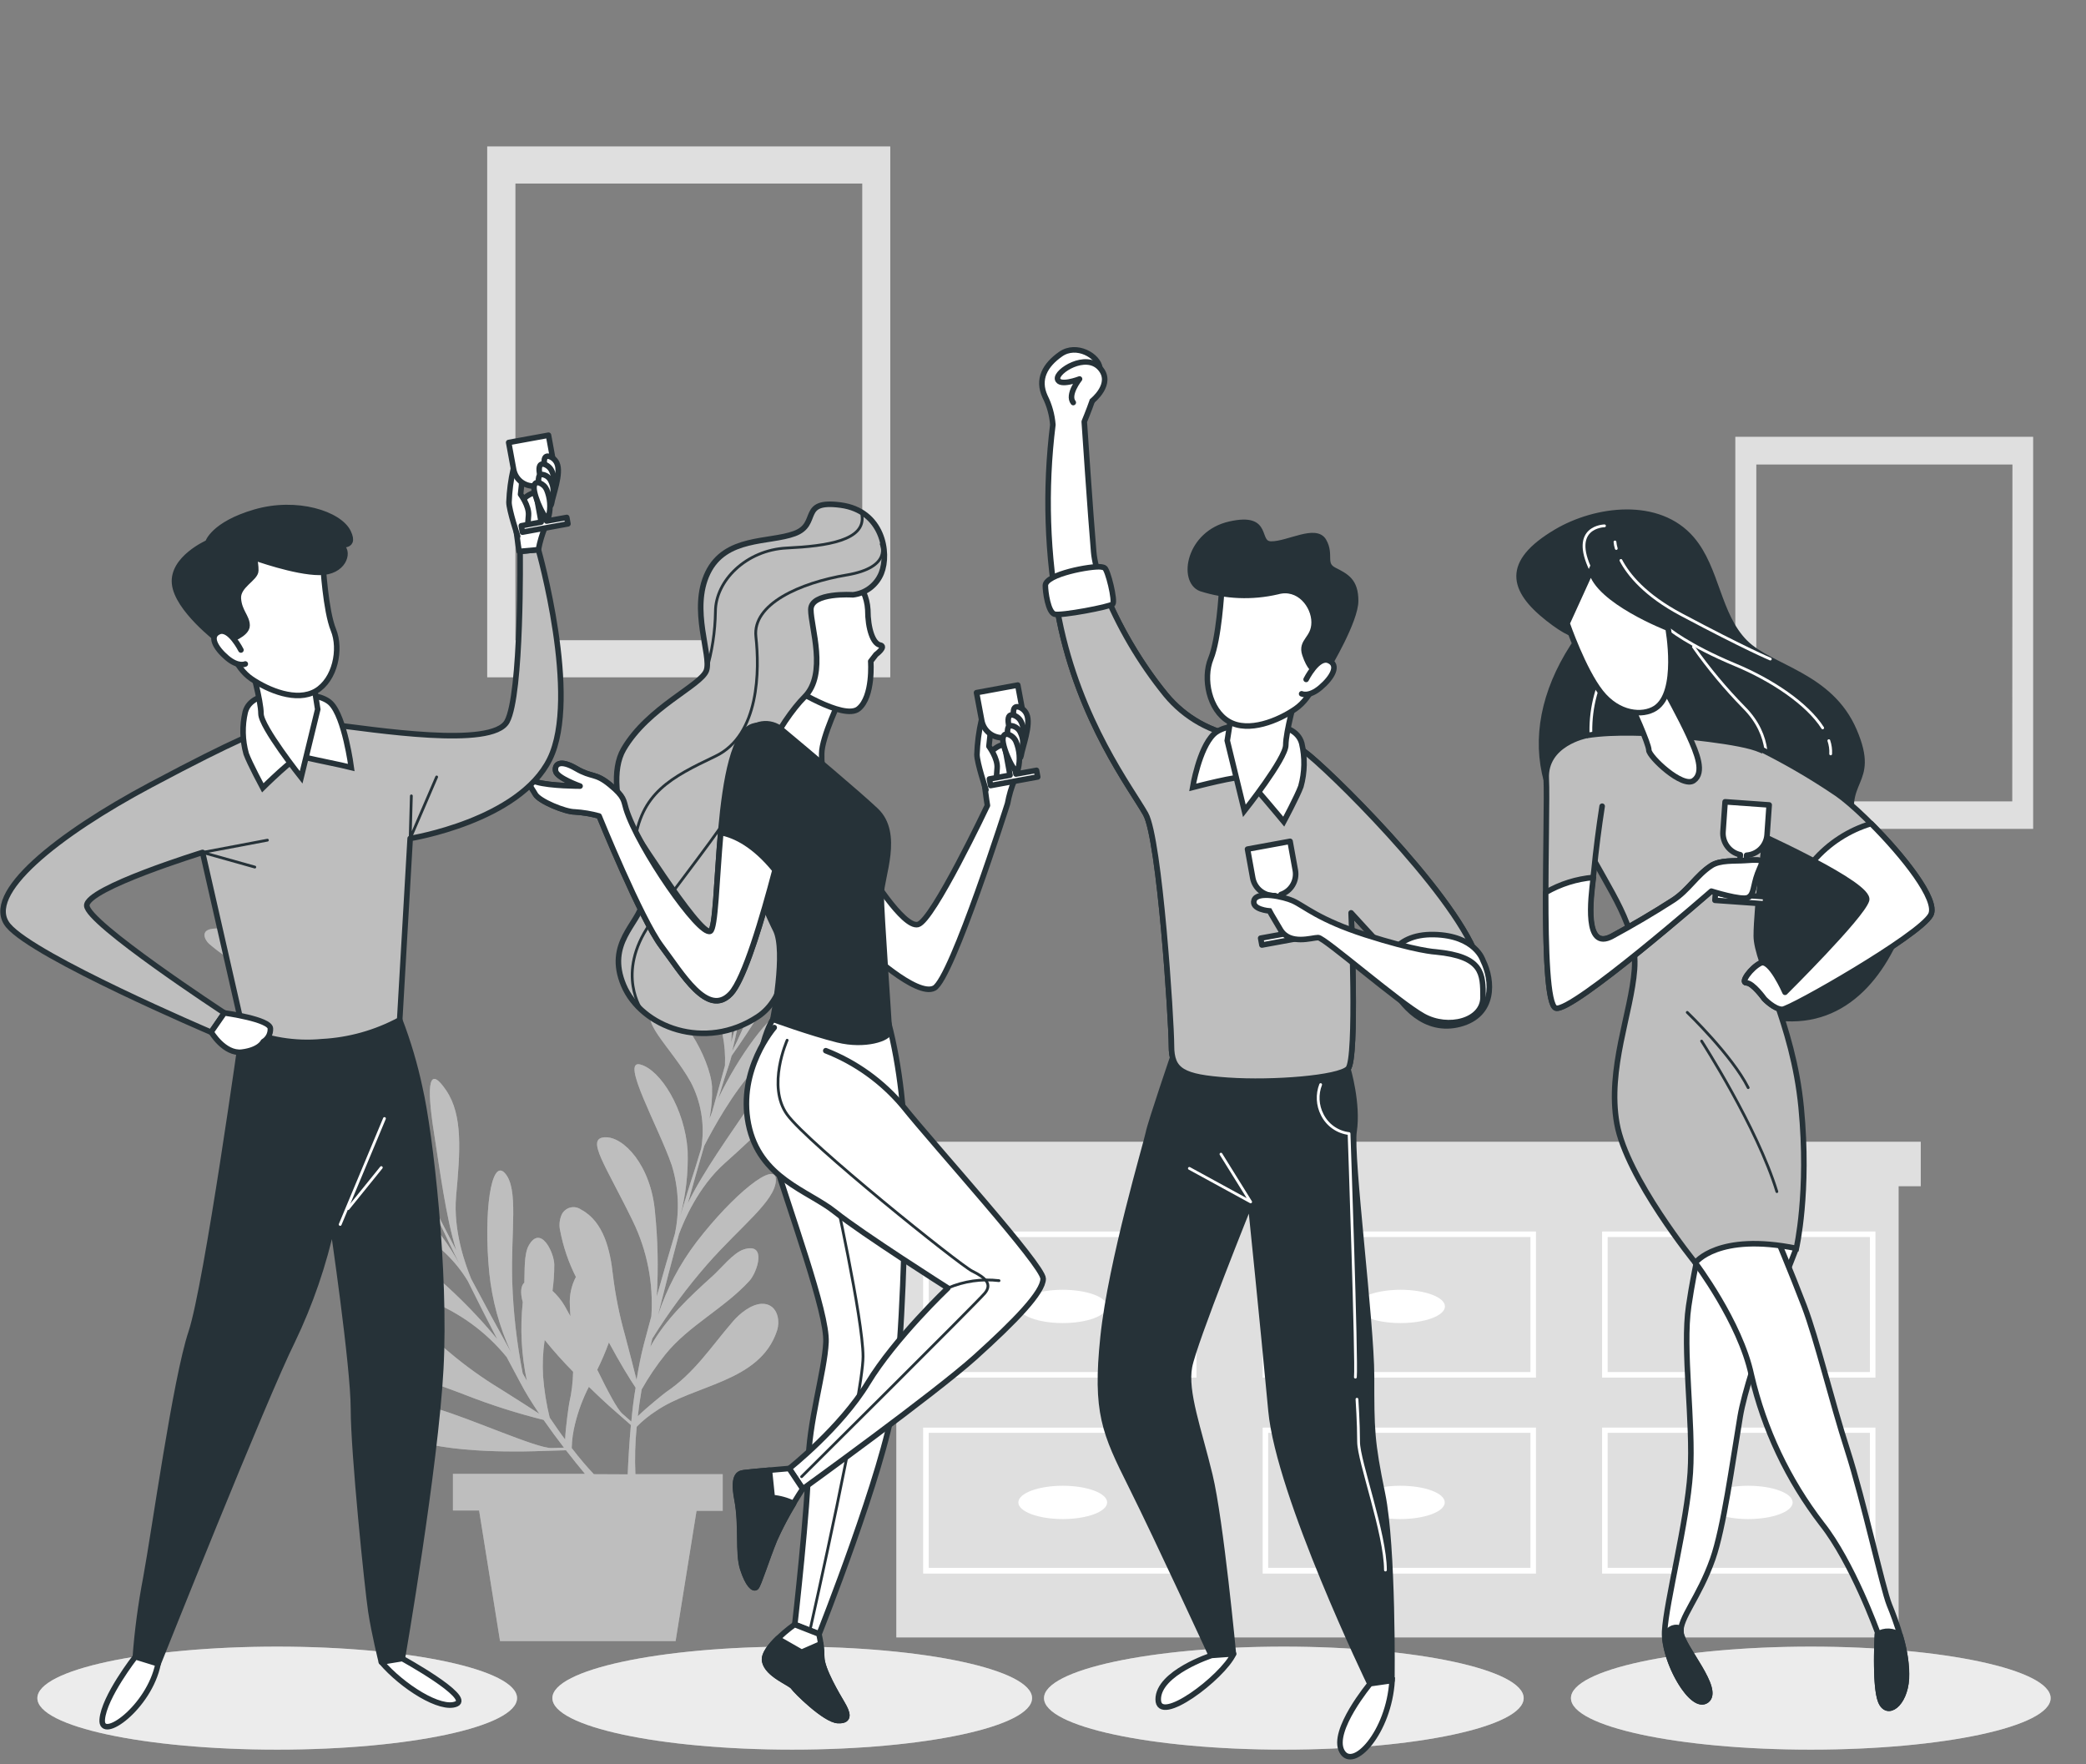 <svg width="285" height="241" viewBox="0 0 285 241" fill="none" xmlns="http://www.w3.org/2000/svg">
<rect x="0" y="0" width="285" height="241" fill="#808080" stroke="none"/>
<path d="M66.566 20.011V92.527H121.633V20.011H66.566ZM117.814 87.471H70.413V25.074H117.814V87.471Z" fill="#BEBEBE"/>
<path opacity="0.5" d="M66.566 20.011V92.527H121.633V20.011H66.566ZM117.814 87.471H70.413V25.074H117.814V87.471Z" fill="white"/>
<path d="M237.094 59.681V113.231H277.772V59.681H237.094ZM274.933 109.491H239.954V63.45H274.954L274.933 109.491Z" fill="#BEBEBE"/>
<path opacity="0.5" d="M237.094 59.681V113.231H277.772V59.681H237.094ZM274.933 109.491H239.954V63.45H274.954L274.933 109.491Z" fill="white"/>
<path d="M262.425 155.99H259.393H122.462H119.43V162.055H122.462V223.701H259.393V162.055H262.425V155.99Z" fill="#BEBEBE"/>
<path opacity="0.5" d="M262.425 155.99H259.393H122.462H119.43V162.055H122.462V223.701H259.393V162.055H262.425V155.99Z" fill="white"/>
<path d="M126.124 188.208H163.469V168.248H126.124V188.208ZM126.882 169.006H162.718V187.45H126.889L126.882 169.006Z" fill="white"/>
<path d="M172.509 188.208H209.854V168.248H172.509V188.208ZM173.267 169.006H209.096V187.45H173.267V169.006Z" fill="white"/>
<path d="M218.887 168.248V188.208H256.232V168.248H218.887ZM255.474 187.45H219.645V169.006H255.474V187.45Z" fill="white"/>
<path d="M126.124 214.984H163.469V195.038H126.124V214.984ZM126.882 195.753H162.718V214.197H126.889L126.882 195.753Z" fill="white"/>
<path d="M172.509 214.984H209.854V195.038H172.509V214.984ZM173.267 195.753H209.096V214.197H173.267V195.753Z" fill="white"/>
<path d="M218.887 214.984H256.232V195.038H218.887V214.984ZM219.645 195.753H255.474V214.197H219.645V195.753Z" fill="white"/>
<path d="M145.197 180.756C148.546 180.756 151.261 179.738 151.261 178.482C151.261 177.226 148.546 176.208 145.197 176.208C141.847 176.208 139.132 177.226 139.132 178.482C139.132 179.738 141.847 180.756 145.197 180.756Z" fill="white"/>
<path d="M191.353 180.756C194.702 180.756 197.417 179.738 197.417 178.482C197.417 177.226 194.702 176.208 191.353 176.208C188.003 176.208 185.288 177.226 185.288 178.482C185.288 179.738 188.003 180.756 191.353 180.756Z" fill="white"/>
<path d="M238.854 180.756C242.203 180.756 244.918 179.738 244.918 178.482C244.918 177.226 242.203 176.208 238.854 176.208C235.504 176.208 232.789 177.226 232.789 178.482C232.789 179.738 235.504 180.756 238.854 180.756Z" fill="white"/>
<path d="M145.197 202.983C141.85 202.983 139.132 204.006 139.132 205.258C139.132 206.509 141.85 207.532 145.197 207.532C148.544 207.532 151.261 206.516 151.261 205.258C151.261 203.999 148.544 202.983 145.197 202.983Z" fill="white"/>
<path d="M191.324 202.983C187.977 202.983 185.26 204.006 185.26 205.258C185.26 206.509 187.977 207.532 191.324 207.532C194.671 207.532 197.389 206.516 197.389 205.258C197.389 203.999 194.707 202.983 191.324 202.983Z" fill="white"/>
<path d="M238.854 202.983C235.499 202.983 232.789 204.006 232.789 205.258C232.789 206.509 235.499 207.532 238.854 207.532C242.208 207.532 244.918 206.516 244.918 205.258C244.918 203.999 242.2 202.983 238.854 202.983Z" fill="white"/>
<path d="M102.645 150.698C99.878 154.796 96.03 160.124 93.978 164.394C94.764 161.576 95.522 158.915 96.223 156.527C97.275 154.467 100.085 149.247 103.332 145.8C107.458 141.387 109.225 138.548 107.001 138.298C105.463 138.133 100.958 144.133 98.133 150.09C98.748 148.052 99.234 146.515 99.563 145.585C99.699 145.177 99.828 144.72 99.956 144.241C102.859 140.129 105.496 135.837 107.852 131.389C112.021 123.601 113.366 116.249 110.584 119.41C108.023 122.321 103.568 136.789 100.035 143.604C100.328 142.431 100.614 141.13 100.865 139.857C101.365 138.612 102.023 137.354 102.395 136.216C102.974 134.457 103.482 132.641 103.89 130.874C104.569 128.064 104.91 125.183 104.905 122.292C104.977 118.897 104.052 115.556 102.245 112.681C101.766 111.966 98.841 107.582 97.954 109.82C97.836 110.19 97.814 110.584 97.89 110.964C98.312 114.69 99.663 118.116 100.5 121.742C101.751 127.17 100.922 136.288 100.5 140.164C100.335 140.772 100.135 141.537 99.899 142.417C100.486 135.666 97.553 127.663 94.843 126.262C91.489 124.531 94.779 131.325 97.368 137.253C98.597 139.85 99.174 142.708 99.048 145.578C98.519 147.53 97.911 149.719 97.282 151.936C97.16 152.243 97.039 152.543 96.931 152.844C97.215 151.398 97.333 149.925 97.282 148.453C97.031 144.577 92.64 136.81 89.73 137.911C86.819 139.013 91.746 143.096 94.385 147.859C95.753 150.491 96.273 153.481 95.873 156.42C95.873 156.591 95.816 156.763 95.794 156.934C95.494 157.943 95.194 158.923 94.9 159.845C94.185 161.991 93.577 164.05 92.969 166.038C93.715 163.156 94.045 160.182 93.949 157.206C93.577 151.521 90.252 146.157 87.477 145.428C84.702 144.698 89.973 153.959 91.768 159.166C92.716 162.214 92.866 165.454 92.204 168.577C91.36 171.395 90.552 174.17 89.73 177.116C89.962 173.266 89.881 169.403 89.487 165.566C88.95 159.244 85.196 155.204 82.6 155.375C80.004 155.547 82.714 159.13 86.454 166.818C88.419 170.854 89.294 175.334 88.993 179.812C88.657 181.057 88.314 182.33 87.963 183.66C87.57 185.176 87.248 186.821 86.969 188.516C86.59 187.007 86.032 184.804 85.382 182.372C84.624 179.682 84.074 176.937 83.737 174.163C83.386 170.944 82.542 166.918 79.381 165.245C79.167 165.094 78.922 164.992 78.664 164.946C78.406 164.901 78.14 164.912 77.887 164.98C77.634 165.049 77.399 165.172 77.199 165.341C76.998 165.51 76.838 165.721 76.728 165.96C76.431 166.65 76.364 167.417 76.535 168.148C76.954 170.34 77.676 172.463 78.681 174.456C78.058 175.646 77.774 176.984 77.858 178.325C77.858 178.832 77.908 179.333 77.937 179.827C77.658 179.319 77.393 178.847 77.143 178.396C76.693 177.637 76.134 176.948 75.484 176.351C75.649 175.166 75.731 173.971 75.727 172.775C75.727 171.202 73.889 167.211 72.23 170.172C71.572 171.352 71.701 173.683 71.636 175.228C71.179 175.65 71.043 176.523 71.422 177.903C71.045 181.486 71.233 185.106 71.98 188.63L71.415 187.629C70.602 183.493 70.124 179.298 69.984 175.085C69.777 168.134 70.893 162.42 68.99 160.281C67.088 158.143 66.044 165.681 66.845 173.869C67.229 177.624 68.229 181.289 69.805 184.718C67.946 181.378 66.108 177.974 64.37 174.706C63.655 172.947 61.882 168.212 62.318 163.407C62.868 157.342 63.269 152.386 60.966 148.975C58.663 145.564 58.184 147.773 59.314 154.889C60.087 159.766 60.916 166.289 62.332 170.816C60.98 168.22 59.715 165.752 58.585 163.514C57.948 161.29 56.439 155.561 56.439 150.798C56.439 144.755 55.788 141.501 54.001 142.81C52.756 143.74 53.557 151.199 55.567 157.485C54.623 155.576 53.915 154.11 53.507 153.244C53.328 152.851 53.114 152.429 52.878 151.986C52.236 147.008 51.28 142.075 50.017 137.218C47.743 128.636 43.71 122.385 43.831 126.591C43.953 130.467 50.568 144.083 52.635 151.478C52.048 150.419 51.369 149.275 50.682 148.167C50.203 146.922 49.824 145.556 49.316 144.462C48.544 142.789 47.7 141.137 46.77 139.542C45.341 137.022 43.62 134.68 41.643 132.562C39.376 130.032 36.417 128.222 33.133 127.356C32.289 127.155 27.168 125.925 28.041 128.214C28.202 128.564 28.448 128.869 28.756 129.101C31.616 131.532 34.935 133.113 38.017 135.194C42.637 138.305 48.251 145.535 50.568 148.674C50.868 149.225 51.24 149.926 51.669 150.727C47.486 145.392 39.891 141.537 36.951 142.367C33.318 143.397 40.363 146.114 46.298 148.682C48.97 149.74 51.342 151.437 53.207 153.623C54.151 155.404 55.202 157.421 56.253 159.473L56.618 160.374C55.839 159.123 54.917 157.967 53.872 156.927C51.011 154.26 42.537 151.585 41.157 154.374C39.776 157.163 46.163 156.791 51.355 158.465C54.149 159.435 56.576 161.243 58.306 163.643L58.599 164.079C59.071 165.023 59.522 165.945 59.936 166.818C60.916 168.863 61.839 170.794 62.754 172.661C61.335 170.033 59.543 167.624 57.433 165.509C53.293 161.604 47.192 159.952 44.675 161.311C42.158 162.67 52.32 165.845 57.162 168.463C59.935 170.033 62.26 172.289 63.913 175.014C65.214 177.652 66.523 180.227 67.932 182.945C65.476 179.971 62.78 177.204 59.872 174.67C55.166 170.379 49.66 170.029 47.886 171.91C46.112 173.791 50.525 174.584 58.492 177.631C62.684 179.24 66.382 181.918 69.219 185.398C69.82 186.535 70.442 187.7 71.093 188.909C71.808 190.289 72.716 191.72 73.674 193.143C72.373 192.299 70.463 191.069 68.325 189.731C65.936 188.282 63.663 186.652 61.524 184.854C59.064 182.709 55.703 180.377 52.227 181.278C51.969 181.317 51.722 181.412 51.504 181.556C51.286 181.7 51.102 181.891 50.966 182.114C50.83 182.337 50.744 182.587 50.715 182.847C50.685 183.106 50.713 183.369 50.797 183.617C51.052 184.321 51.525 184.925 52.148 185.34C55.41 187.872 59.793 189.088 63.591 190.582C67.072 191.947 70.639 193.084 74.268 193.987C75.169 195.281 76.113 196.561 77.05 197.777L75.348 197.827C73.331 197.884 64.234 193.765 59.615 192.435C54.995 191.104 50.675 193.622 55.517 196.225C60.358 198.828 73.524 198.249 73.524 198.249L77.329 198.134C78.216 199.279 79.095 200.366 79.918 201.353H61.882V206.359H65.457L68.318 224.209H92.304L95.165 206.409H98.741V201.403H86.812C86.715 199.241 86.774 197.076 86.991 194.923C87.784 194.111 88.667 193.391 89.622 192.778C94.872 189.152 103.775 188.852 106.135 181.872C106.707 180.184 106.064 178.032 104.047 178.124C102.617 178.189 101.065 179.455 100.164 180.499C97.16 183.967 94.9 187.565 90.996 190.189C90.824 190.311 88.357 192.27 87.141 193.486C87.27 192.349 87.441 191.133 87.663 189.832C88.605 188.155 89.683 186.56 90.888 185.061C94.078 181.092 98.941 178.768 102.395 174.985C103.453 173.826 104.848 169.664 101.616 170.694C100.185 171.152 98.483 173.326 97.36 174.327C94.185 177.188 90.924 180.234 88.85 183.996C88.943 183.624 89.029 183.281 89.122 182.88C91.347 179.3 93.858 175.907 96.631 172.732C101.222 167.504 105.928 164.093 106.007 161.233C106.085 158.372 100.164 163.163 95.136 169.714C92.856 172.719 91.087 176.081 89.901 179.662C90.824 175.95 91.804 172.21 92.762 168.62C93.42 166.832 95.372 162.184 98.977 158.958C103.511 154.903 107.187 151.557 107.837 147.516C108.488 143.475 106.636 144.727 102.645 150.698ZM77.243 196.697C76.528 195.774 75.856 194.766 75.098 193.665C74.642 191.798 74.34 189.896 74.197 187.979C74.099 186.338 74.173 184.692 74.418 183.066C75.639 184.578 76.935 186.026 78.302 187.407C78.272 188.837 78.097 190.261 77.779 191.655C77.729 191.863 77.272 194.973 77.207 196.697H77.243ZM81.134 201.403C80.211 200.423 79.203 199.257 78.109 197.827C78.14 196.695 78.298 195.57 78.581 194.473C79.01 192.737 79.638 191.058 80.454 189.467C82.106 191.083 83.336 192.177 83.336 192.177L86.197 194.687C85.968 197.183 85.839 199.522 85.761 201.424L81.134 201.403ZM86.29 194.251L85.01 193.121C84.294 192.478 83 189.989 81.598 187.128C82.2 185.92 82.732 184.678 83.193 183.409C84.702 186.22 86.054 188.416 86.841 189.581C86.576 191.105 86.397 192.678 86.254 194.215L86.29 194.251Z" fill="#BEBEBE"/>
<path opacity="0.5" d="M102.645 150.698C99.878 154.796 96.03 160.124 93.978 164.394C94.764 161.576 95.522 158.915 96.223 156.527C97.275 154.467 100.085 149.247 103.332 145.8C107.458 141.387 109.225 138.548 107.001 138.298C105.463 138.133 100.958 144.133 98.133 150.09C98.748 148.052 99.234 146.515 99.563 145.585C99.699 145.177 99.828 144.72 99.956 144.241C102.859 140.129 105.496 135.837 107.852 131.389C112.021 123.601 113.366 116.249 110.584 119.41C108.023 122.321 103.568 136.789 100.035 143.604C100.328 142.431 100.614 141.13 100.865 139.857C101.365 138.612 102.023 137.354 102.395 136.216C102.974 134.457 103.482 132.641 103.89 130.874C104.569 128.064 104.91 125.183 104.905 122.292C104.977 118.897 104.052 115.556 102.245 112.681C101.766 111.966 98.841 107.582 97.954 109.82C97.836 110.19 97.814 110.584 97.89 110.964C98.312 114.69 99.663 118.116 100.5 121.742C101.751 127.17 100.922 136.288 100.5 140.164C100.335 140.772 100.135 141.537 99.899 142.417C100.486 135.666 97.553 127.663 94.843 126.262C91.489 124.531 94.779 131.325 97.368 137.253C98.597 139.85 99.174 142.708 99.048 145.578C98.519 147.53 97.911 149.719 97.282 151.936C97.16 152.243 97.039 152.543 96.931 152.844C97.215 151.398 97.333 149.925 97.282 148.453C97.031 144.577 92.64 136.81 89.73 137.911C86.819 139.013 91.746 143.096 94.385 147.859C95.753 150.491 96.273 153.481 95.873 156.42C95.873 156.591 95.816 156.763 95.794 156.934C95.494 157.943 95.194 158.923 94.9 159.845C94.185 161.991 93.577 164.05 92.969 166.038C93.715 163.156 94.045 160.182 93.949 157.206C93.577 151.521 90.252 146.157 87.477 145.428C84.702 144.698 89.973 153.959 91.768 159.166C92.716 162.214 92.866 165.454 92.204 168.577C91.36 171.395 90.552 174.17 89.73 177.116C89.962 173.266 89.881 169.403 89.487 165.566C88.95 159.244 85.196 155.204 82.6 155.375C80.004 155.547 82.714 159.13 86.454 166.818C88.419 170.854 89.294 175.334 88.993 179.812C88.657 181.057 88.314 182.33 87.963 183.66C87.57 185.176 87.248 186.821 86.969 188.516C86.59 187.007 86.032 184.804 85.382 182.372C84.624 179.682 84.074 176.937 83.737 174.163C83.386 170.944 82.542 166.918 79.381 165.245C79.167 165.094 78.922 164.992 78.664 164.946C78.406 164.901 78.14 164.912 77.887 164.98C77.634 165.049 77.399 165.172 77.199 165.341C76.998 165.51 76.838 165.721 76.728 165.96C76.431 166.65 76.364 167.417 76.535 168.148C76.954 170.34 77.676 172.463 78.681 174.456C78.058 175.646 77.774 176.984 77.858 178.325C77.858 178.832 77.908 179.333 77.937 179.827C77.658 179.319 77.393 178.847 77.143 178.396C76.693 177.637 76.134 176.948 75.484 176.351C75.649 175.166 75.731 173.971 75.727 172.775C75.727 171.202 73.889 167.211 72.23 170.172C71.572 171.352 71.701 173.683 71.636 175.228C71.179 175.65 71.043 176.523 71.422 177.903C71.045 181.486 71.233 185.106 71.98 188.63L71.415 187.629C70.602 183.493 70.124 179.298 69.984 175.085C69.777 168.134 70.893 162.42 68.99 160.281C67.088 158.143 66.044 165.681 66.845 173.869C67.229 177.624 68.229 181.289 69.805 184.718C67.946 181.378 66.108 177.974 64.37 174.706C63.655 172.947 61.882 168.212 62.318 163.407C62.868 157.342 63.269 152.386 60.966 148.975C58.663 145.564 58.184 147.773 59.314 154.889C60.087 159.766 60.916 166.289 62.332 170.816C60.98 168.22 59.715 165.752 58.585 163.514C57.948 161.29 56.439 155.561 56.439 150.798C56.439 144.755 55.788 141.501 54.001 142.81C52.756 143.74 53.557 151.199 55.567 157.485C54.623 155.576 53.915 154.11 53.507 153.244C53.328 152.851 53.114 152.429 52.878 151.986C52.236 147.008 51.28 142.075 50.017 137.218C47.743 128.636 43.71 122.385 43.831 126.591C43.953 130.467 50.568 144.083 52.635 151.478C52.048 150.419 51.369 149.275 50.682 148.167C50.203 146.922 49.824 145.556 49.316 144.462C48.544 142.789 47.7 141.137 46.77 139.542C45.341 137.022 43.62 134.68 41.643 132.562C39.376 130.032 36.417 128.222 33.133 127.356C32.289 127.155 27.168 125.925 28.041 128.214C28.202 128.564 28.448 128.869 28.756 129.101C31.616 131.532 34.935 133.113 38.017 135.194C42.637 138.305 48.251 145.535 50.568 148.674C50.868 149.225 51.24 149.926 51.669 150.727C47.486 145.392 39.891 141.537 36.951 142.367C33.318 143.397 40.363 146.114 46.298 148.682C48.97 149.74 51.342 151.437 53.207 153.623C54.151 155.404 55.202 157.421 56.253 159.473L56.618 160.374C55.839 159.123 54.917 157.967 53.872 156.927C51.011 154.26 42.537 151.585 41.157 154.374C39.776 157.163 46.163 156.791 51.355 158.465C54.149 159.435 56.576 161.243 58.306 163.643L58.599 164.079C59.071 165.023 59.522 165.945 59.936 166.818C60.916 168.863 61.839 170.794 62.754 172.661C61.335 170.033 59.543 167.624 57.433 165.509C53.293 161.604 47.192 159.952 44.675 161.311C42.158 162.67 52.32 165.845 57.162 168.463C59.935 170.033 62.26 172.289 63.913 175.014C65.214 177.652 66.523 180.227 67.932 182.945C65.476 179.971 62.78 177.204 59.872 174.67C55.166 170.379 49.66 170.029 47.886 171.91C46.112 173.791 50.525 174.584 58.492 177.631C62.684 179.24 66.382 181.918 69.219 185.398C69.82 186.535 70.442 187.7 71.093 188.909C71.808 190.289 72.716 191.72 73.674 193.143C72.373 192.299 70.463 191.069 68.325 189.731C65.936 188.282 63.663 186.652 61.524 184.854C59.064 182.709 55.703 180.377 52.227 181.278C51.969 181.317 51.722 181.412 51.504 181.556C51.286 181.7 51.102 181.891 50.966 182.114C50.83 182.337 50.744 182.587 50.715 182.847C50.685 183.106 50.713 183.369 50.797 183.617C51.052 184.321 51.525 184.925 52.148 185.34C55.41 187.872 59.793 189.088 63.591 190.582C67.072 191.947 70.639 193.084 74.268 193.987C75.169 195.281 76.113 196.561 77.05 197.777L75.348 197.827C73.331 197.884 64.234 193.765 59.615 192.435C54.995 191.104 50.675 193.622 55.517 196.225C60.358 198.828 73.524 198.249 73.524 198.249L77.329 198.134C78.216 199.279 79.095 200.366 79.918 201.353H61.882V206.359H65.457L68.318 224.209H92.304L95.165 206.409H98.741V201.403H86.812C86.715 199.241 86.774 197.076 86.991 194.923C87.784 194.111 88.667 193.391 89.622 192.778C94.872 189.152 103.775 188.852 106.135 181.872C106.707 180.184 106.064 178.032 104.047 178.124C102.617 178.189 101.065 179.455 100.164 180.499C97.16 183.967 94.9 187.565 90.996 190.189C90.824 190.311 88.357 192.27 87.141 193.486C87.27 192.349 87.441 191.133 87.663 189.832C88.605 188.155 89.683 186.56 90.888 185.061C94.078 181.092 98.941 178.768 102.395 174.985C103.453 173.826 104.848 169.664 101.616 170.694C100.185 171.152 98.483 173.326 97.36 174.327C94.185 177.188 90.924 180.234 88.85 183.996C88.943 183.624 89.029 183.281 89.122 182.88C91.347 179.3 93.858 175.907 96.631 172.732C101.222 167.504 105.928 164.093 106.007 161.233C106.085 158.372 100.164 163.163 95.136 169.714C92.856 172.719 91.087 176.081 89.901 179.662C90.824 175.95 91.804 172.21 92.762 168.62C93.42 166.832 95.372 162.184 98.977 158.958C103.511 154.903 107.187 151.557 107.837 147.516C108.488 143.475 106.636 144.727 102.645 150.698ZM77.243 196.697C76.528 195.774 75.856 194.766 75.098 193.665C74.642 191.798 74.34 189.896 74.197 187.979C74.099 186.338 74.173 184.692 74.418 183.066C75.639 184.578 76.935 186.026 78.302 187.407C78.272 188.837 78.097 190.261 77.779 191.655C77.729 191.863 77.272 194.973 77.207 196.697H77.243ZM81.134 201.403C80.211 200.423 79.203 199.257 78.109 197.827C78.14 196.695 78.298 195.57 78.581 194.473C79.01 192.737 79.638 191.058 80.454 189.467C82.106 191.083 83.336 192.177 83.336 192.177L86.197 194.687C85.968 197.183 85.839 199.522 85.761 201.424L81.134 201.403ZM86.29 194.251L85.01 193.121C84.294 192.478 83 189.989 81.598 187.128C82.2 185.92 82.732 184.678 83.193 183.409C84.702 186.22 86.054 188.416 86.841 189.581C86.576 191.105 86.397 192.678 86.254 194.215L86.29 194.251Z" fill="#BEBEBE"/>
<path d="M247.4 239.034C265.497 239.034 280.168 235.884 280.168 231.997C280.168 228.111 265.497 224.96 247.4 224.96C229.302 224.96 214.631 228.111 214.631 231.997C214.631 235.884 229.302 239.034 247.4 239.034Z" fill="#BEBEBE"/>
<g opacity="0.7">
<path d="M247.4 239.034C265.497 239.034 280.168 235.884 280.168 231.997C280.168 228.111 265.497 224.96 247.4 224.96C229.302 224.96 214.631 228.111 214.631 231.997C214.631 235.884 229.302 239.034 247.4 239.034Z" fill="white"/>
</g>
<path d="M216.512 86.034C216.512 86.034 216.512 88.444 211.506 84.504C206.5 80.563 205.592 76.844 212.6 72.682C217.978 69.485 226.603 68.341 231.144 73.662C234.605 77.717 234.67 84.024 238.439 87.786C241.936 91.29 250.038 92.17 253.321 99.829C256.604 107.489 251.133 106.18 253.543 113.846C255.953 121.513 262.303 121.942 258.356 129.58C254.408 137.217 247.414 142.059 236.687 137.239C225.959 132.419 229.02 124.759 222.019 120.161C208.896 111.601 207.151 98.306 216.512 86.034Z" fill="#263238" stroke="#263238" stroke-width="0.759" stroke-linecap="round" stroke-linejoin="round"/>
<path d="M218.8 92.606C217.488 95.71 217.055 99.114 217.549 102.447" stroke="white" stroke-width="0.38" stroke-linecap="round" stroke-linejoin="round"/>
<path d="M221.46 76.565C222.49 78.518 224.743 81.328 229.713 83.967C238.531 88.659 241.871 90.039 241.871 90.039" stroke="white" stroke-width="0.38" stroke-linecap="round" stroke-linejoin="round"/>
<path d="M220.646 74.041C220.673 74.344 220.733 74.644 220.824 74.935" stroke="white" stroke-width="0.38" stroke-linecap="round" stroke-linejoin="round"/>
<path d="M249.866 101.188C250.064 101.77 250.149 102.384 250.116 102.998" stroke="white" stroke-width="0.38" stroke-linecap="round" stroke-linejoin="round"/>
<path d="M227.897 85.819C227.897 85.819 230.536 88.108 237.158 90.861C242.028 92.892 246.899 96.118 249.023 99.443" stroke="white" stroke-width="0.38" stroke-linecap="round" stroke-linejoin="round"/>
<path d="M219.214 71.839C219.214 71.839 214.431 71.903 217.377 77.938" stroke="white" stroke-width="0.38" stroke-linecap="round" stroke-linejoin="round"/>
<path d="M231.373 88.38C233.445 91.318 235.75 94.085 238.267 96.654C242.128 100.516 241.578 104.929 240.748 106.859" stroke="white" stroke-width="0.38" stroke-linecap="round" stroke-linejoin="round"/>
<path d="M245.411 170.551C245.411 170.551 238.846 187 237.752 193.536C236.658 200.073 235.478 208.797 234.004 212.981C232.124 218.309 229.427 221.127 229.649 223.093C229.871 225.06 235.12 230.76 233.153 232.29C231.187 233.821 227.239 226.819 227.432 222.879C227.625 218.938 230.493 207.989 230.936 201.203C231.38 194.416 229.842 184.339 230.715 178.432C231.587 172.525 232.903 167.483 232.903 167.483C232.903 167.483 240.376 163.979 245.411 170.551Z" fill="white" stroke="#263238" stroke-width="0.759" stroke-linecap="round" stroke-linejoin="round"/>
<path d="M231.616 172.518C231.616 172.518 237.752 180.621 239.283 187.844C240.998 195.242 244.283 202.186 248.916 208.204C253.078 213.46 256.518 223.008 256.518 223.008C256.518 223.008 256.082 230.231 256.954 232.419C257.827 234.607 260.237 232.855 260.458 229.351C260.68 225.847 259.028 221.434 258.134 219.246C257.24 217.058 254.608 204.943 252.413 198.135C250.217 191.326 248.251 183.031 246.499 178.432C244.746 173.834 242.344 168.141 242.344 168.141C242.344 168.141 230.965 167.047 231.616 172.518Z" fill="white" stroke="#263238" stroke-width="0.759" stroke-linecap="round" stroke-linejoin="round"/>
<path d="M241.907 109.026L241.256 113.625C241.256 113.625 239.955 124.13 239.955 127.856C239.955 131.582 244.961 139.678 246.083 151.285C247.206 162.892 245.426 170.551 245.426 170.551C234.698 168.363 231.63 172.518 231.63 172.518C231.63 172.518 222.219 160.918 220.903 153.473C219.587 146.028 222.877 138.362 223.313 132.455C223.749 126.548 220.03 121.942 216.526 115.155C213.022 108.369 212.807 101.145 216.748 100.488C220.688 99.83 226.381 100.266 226.381 100.266C226.381 100.266 235.356 100.924 239.297 102.018C243.237 103.112 243.459 105.308 243.459 105.308" fill="#BEBEBE"/>
<path d="M241.907 109.026L241.256 113.625C241.256 113.625 239.955 124.13 239.955 127.856C239.955 131.582 244.961 139.678 246.083 151.285C247.206 162.892 245.426 170.551 245.426 170.551C234.698 168.363 231.63 172.518 231.63 172.518C231.63 172.518 222.219 160.918 220.903 153.473C219.587 146.028 222.877 138.362 223.313 132.455C223.749 126.548 220.03 121.942 216.526 115.155C213.022 108.369 212.807 101.145 216.748 100.488C220.688 99.83 226.381 100.266 226.381 100.266C226.381 100.266 235.356 100.924 239.297 102.018C243.237 103.112 243.459 105.308 243.459 105.308" stroke="#263238" stroke-width="0.759" stroke-miterlimit="10" stroke-linecap="round"/>
<path d="M232.481 142.23C232.481 142.23 240.076 153.988 242.765 162.798" stroke="#263238" stroke-width="0.38" stroke-linecap="round" stroke-linejoin="round"/>
<path d="M230.521 138.312C230.521 138.312 236.643 144.19 238.846 148.595" stroke="#263238" stroke-width="0.38" stroke-linecap="round" stroke-linejoin="round"/>
<path d="M222.863 96.347C222.863 96.347 225.273 101.603 225.273 102.483C225.273 103.362 229.871 107.732 231.402 106.638C232.932 105.543 231.838 102.919 230.744 100.509C229.65 98.099 227.461 94.158 227.461 94.158C226.887 94.82 226.182 95.356 225.391 95.733C224.599 96.109 223.739 96.318 222.863 96.347Z" fill="white" stroke="#263238" stroke-width="0.759" stroke-miterlimit="10" stroke-linecap="round"/>
<path d="M217.392 77.939L214.102 85.162C214.102 85.162 216.29 91.512 218.7 94.573C221.111 97.634 224.422 97.863 226.145 96.769C229.535 94.623 227.897 85.82 227.897 85.82C227.897 85.82 218.264 82.094 217.392 77.939Z" fill="white" stroke="#263238" stroke-width="0.759" stroke-miterlimit="10" stroke-linecap="round"/>
<path d="M240.813 102.461C244.327 104.226 247.721 106.218 250.975 108.425C254.994 111.186 265.278 122.149 263.784 124.995C262.289 127.842 244.575 137.868 243.48 137.868C242.386 137.868 241.035 136.438 241.035 136.438C241.035 136.438 239.468 134.257 238.596 134.257C237.723 134.257 239.211 132.211 240.52 131.553C241.828 130.895 243.859 135.537 243.859 135.537C243.859 135.537 254.336 125.153 254.994 122.957C255.652 120.762 239.061 113.374 239.061 113.374" fill="#BEBEBE"/>
<path d="M240.813 102.461C244.327 104.226 247.721 106.218 250.975 108.425C254.994 111.186 265.278 122.149 263.784 124.995C262.289 127.842 244.575 137.868 243.48 137.868C242.386 137.868 241.035 136.438 241.035 136.438C241.035 136.438 239.468 134.257 238.596 134.257C237.723 134.257 239.211 132.211 240.52 131.553C241.828 130.895 243.859 135.537 243.859 135.537C243.859 135.537 254.336 125.153 254.994 122.957C255.652 120.762 239.061 113.374 239.061 113.374" stroke="#263238" stroke-width="0.759" stroke-linecap="round" stroke-linejoin="round"/>
<path d="M238.245 122.307L238.631 116.843C239.355 116.791 240.036 116.481 240.549 115.969C241.063 115.457 241.374 114.777 241.428 114.054L241.714 109.97L235.692 109.541L235.406 113.625C235.354 114.347 235.565 115.065 236 115.644C236.435 116.224 237.065 116.627 237.773 116.778L237.38 122.242L234.369 122.028L234.305 123L241.184 123.487L241.256 122.521L238.245 122.307Z" fill="white" stroke="#263238" stroke-width="0.759" stroke-linecap="round" stroke-linejoin="round"/>
<path d="M216.734 100.487C216.734 100.487 211.013 101.581 211.256 106.402C211.499 111.222 210.383 137.053 212.572 137.711C214.76 138.369 233.812 121.727 233.812 121.727C233.812 121.727 237.967 123.036 238.818 122.6C239.669 122.164 239.476 121.069 240.126 119.317C240.777 117.565 241.442 117.343 238.381 117.565C237.023 117.665 234.963 117.472 233.762 118.28C231.781 119.575 230.629 121.656 228.555 122.993C225.842 124.733 223.065 126.371 220.224 127.906C215.933 130.209 217.563 121.055 217.764 119.046C218.05 116.071 218.436 113.095 218.893 110.142" fill="#BEBEBE"/>
<path d="M216.734 100.487C216.734 100.487 211.013 101.581 211.256 106.402C211.499 111.222 210.383 137.053 212.572 137.711C214.76 138.369 233.812 121.727 233.812 121.727C233.812 121.727 237.967 123.036 238.818 122.6C239.669 122.164 239.476 121.069 240.126 119.317C240.777 117.565 241.442 117.343 238.381 117.565C237.023 117.665 234.963 117.472 233.762 118.28C231.781 119.575 230.629 121.656 228.555 122.993C225.842 124.733 223.065 126.371 220.224 127.906C215.933 130.209 217.563 121.055 217.764 119.046C218.05 116.071 218.436 113.095 218.893 110.142" stroke="#263238" stroke-width="0.759" stroke-miterlimit="10" stroke-linecap="round"/>
<path d="M238.41 117.565C237.051 117.665 234.992 117.472 233.79 118.28C231.809 119.575 230.658 121.656 228.584 122.993C225.871 124.733 223.094 126.371 220.253 127.906C216.426 129.973 217.328 122.821 217.692 119.875C215.396 120.072 213.172 120.773 211.177 121.927C211.177 129.687 211.392 137.375 212.572 137.732C214.76 138.383 233.812 121.749 233.812 121.749C233.812 121.749 237.967 123.057 238.818 122.621C239.669 122.185 239.476 121.091 240.127 119.339C240.777 117.586 241.471 117.343 238.41 117.565Z" fill="white" stroke="#263238" stroke-width="0.759" stroke-linecap="round" stroke-linejoin="round"/>
<path d="M263.783 124.996C264.87 122.979 260 116.879 255.638 112.517C252.583 113.435 249.854 115.207 247.771 117.623C251.661 119.682 255.33 121.914 255.016 122.986C254.358 125.182 243.881 135.566 243.881 135.566C243.881 135.566 241.857 130.925 240.541 131.583C239.225 132.241 237.737 134.286 238.617 134.286C239.497 134.286 241.056 136.467 241.056 136.467C241.056 136.467 242.407 137.897 243.502 137.897C244.596 137.897 262.253 127.814 263.783 124.996Z" fill="white" stroke="#263238" stroke-width="0.759" stroke-linecap="round" stroke-linejoin="round"/>
<path d="M259.6 223.422C259.16 223.087 258.628 222.893 258.075 222.866C257.522 222.84 256.974 222.981 256.504 223.272C256.432 224.588 256.175 230.48 256.954 232.418C257.834 234.607 260.237 232.855 260.458 229.351C260.497 227.341 260.207 225.338 259.6 223.422Z" fill="#263238" stroke="#263238" stroke-width="0.759" stroke-linecap="round" stroke-linejoin="round"/>
<path d="M229.678 222.471C228.963 222.199 228.14 222.256 227.461 223.522C227.654 227.534 231.287 233.742 233.182 232.29C235.077 230.838 229.9 225.067 229.678 223.093C229.65 222.887 229.65 222.677 229.678 222.471Z" fill="#263238" stroke="#263238" stroke-width="0.759" stroke-linecap="round" stroke-linejoin="round"/>
<path d="M175.405 239.034C193.502 239.034 208.173 235.884 208.173 231.997C208.173 228.111 193.502 224.96 175.405 224.96C157.308 224.96 142.637 228.111 142.637 231.997C142.637 235.884 157.308 239.034 175.405 239.034Z" fill="#BEBEBE"/>
<g opacity="0.7">
<path d="M175.405 239.034C193.502 239.034 208.173 235.884 208.173 231.997C208.173 228.111 193.502 224.96 175.405 224.96C157.308 224.96 142.637 228.111 142.637 231.997C142.637 235.884 157.308 239.034 175.405 239.034Z" fill="white"/>
</g>
<path d="M160.48 143.711C160.48 143.711 157.14 153.48 156.904 154.767C156.668 156.054 151.784 172.339 150.711 182.658C149.638 192.978 150.926 195.738 154.566 203.033C158.206 210.327 165.508 226.19 165.508 226.19L168.511 225.975C168.511 225.975 166.795 207.753 165.293 201.531C163.791 195.309 161.86 190.167 162.504 186.735C163.148 183.302 170.843 164.229 170.843 164.229C170.843 164.229 172.58 181.156 173.653 192.735C174.726 204.313 187.17 230.051 187.17 230.051L190.166 229.622C190.166 229.622 190.381 211.393 188.879 204.106C187.377 196.818 187.384 195.309 187.384 188.022C187.384 180.734 184.481 157.935 184.995 154.581C185.575 150.784 184.144 145.999 184.144 145.999C184.144 145.999 165.629 147.122 160.48 143.711Z" fill="#263238" stroke="#263238" stroke-width="0.759" stroke-linecap="round" stroke-linejoin="round"/>
<path d="M166.816 157.678L170.871 164.2L162.497 159.623" stroke="white" stroke-width="0.38" stroke-linecap="round" stroke-linejoin="round"/>
<path d="M180.433 148.174C180.176 148.834 180.062 149.542 180.099 150.249C180.136 150.957 180.323 151.649 180.647 152.279C180.995 152.982 181.512 153.587 182.153 154.039C182.794 154.491 183.537 154.776 184.316 154.868C184.316 154.868 185.396 185.977 185.181 188.144" stroke="white" stroke-width="0.38" stroke-linecap="round" stroke-linejoin="round"/>
<path d="M185.396 191.161C185.396 191.161 185.617 194.408 185.617 196.997C185.617 199.586 189.286 209.526 189.286 214.497" stroke="white" stroke-width="0.38" stroke-linecap="round" stroke-linejoin="round"/>
<path d="M201.723 130.581C198.29 121.57 181.162 104.749 178.123 102.604C175.084 100.458 169.541 100.673 169.541 100.673C165.524 100.101 161.866 98.047 159.286 94.916C154.787 89.552 149.853 80.327 149.424 75.4C148.995 70.472 148.137 57.599 148.137 57.599C148.137 57.599 150.497 52.021 150.282 50.305C150.067 48.588 147.064 46.872 144.918 48.374C142.773 49.876 141.7 51.807 142.773 54.167C143.378 55.372 143.742 56.684 143.846 58.028C142.747 66.882 143.036 75.853 144.704 84.618C147.493 98.556 154.587 107.782 156.518 111.207C158.449 114.633 160.051 139.449 160.051 142.881C160.051 146.314 161.553 147.172 167.768 147.601C173.982 148.031 182.886 147.301 184.173 146.014C185.46 144.726 184.595 124.724 184.595 124.724C184.595 124.724 195.744 136.946 197.675 138.662C199.606 140.378 205.156 139.585 201.723 130.581Z" fill="white" stroke="#263238" stroke-width="0.759" stroke-linecap="round" stroke-linejoin="round"/>
<path d="M201.723 130.582C198.29 121.571 181.162 104.75 178.123 102.605C175.083 100.459 169.541 100.674 169.541 100.674C165.524 100.101 161.866 98.048 159.285 94.917C155.701 90.496 152.808 85.558 150.704 80.27L144.188 81.701C144.339 82.659 144.51 83.632 144.703 84.604C147.492 98.543 154.587 107.768 156.518 111.194C158.449 114.619 160.051 139.435 160.051 142.868C160.051 146.301 161.552 147.159 167.767 147.588C173.982 148.017 182.885 147.288 184.173 146C185.46 144.713 184.595 124.71 184.595 124.71C184.595 124.71 195.744 136.932 197.675 138.648C199.606 140.365 205.155 139.585 201.723 130.582Z" fill="#BEBEBE" stroke="#263238" stroke-width="0.759" stroke-linecap="round" stroke-linejoin="round"/>
<path d="M202.609 131.211C202.609 131.211 201.601 127.806 195.923 127.678C190.244 127.549 188.607 131.711 189.994 134.486C191.381 137.261 194.664 141.173 199.455 139.914C204.247 138.655 203.997 133.985 202.609 131.211Z" fill="white" stroke="#263238" stroke-width="0.759" stroke-linecap="round" stroke-linejoin="round"/>
<path d="M175.269 99.336C175.269 99.336 177.358 99.708 177.851 101.553C178.308 103.499 178.266 105.528 177.729 107.453C177.236 108.805 175.391 112.252 175.391 112.252C175.391 112.252 170.714 106.595 170.099 106.223C169.484 105.851 162.947 107.575 162.947 107.575C162.947 107.575 163.805 102.29 165.808 100.323C167.81 98.356 174.039 99.093 175.269 99.336Z" fill="white" stroke="#263238" stroke-width="0.759" stroke-miterlimit="10" stroke-linecap="round"/>
<path d="M177.021 95.159C177.021 95.159 175.67 99.951 175.67 101.796C175.67 103.641 170.013 110.778 170.013 110.778L167.674 101.181L168.661 94.909C168.661 94.909 173.667 97.863 177.021 95.159Z" fill="white" stroke="#263238" stroke-width="0.759" stroke-miterlimit="10" stroke-linecap="round"/>
<path d="M166.902 80.77C166.902 80.77 166.537 87.285 165.428 89.989C164.32 92.692 165.185 97.004 167.889 98.571C170.592 100.137 174.654 98.449 176.985 96.847C179.317 95.245 180.432 91.927 181.662 88.265C182.892 84.604 183.014 79.283 179.081 77.538C175.147 75.793 166.902 80.77 166.902 80.77Z" fill="white" stroke="#263238" stroke-width="0.759" stroke-miterlimit="10" stroke-linecap="round"/>
<path d="M179.546 91.505C179.546 91.505 178.917 91.297 178.287 89.416C177.658 87.536 179.546 87.321 179.546 85.018C179.546 82.716 177.45 80.012 174.54 80.828C171.076 81.636 167.458 81.49 164.07 80.406C161.345 79.361 162.396 72.868 168.046 71.609C173.696 70.35 171.4 74.334 173.703 74.334C176.006 74.334 179.775 72.031 180.855 73.919C181.934 75.807 180.64 77.059 182.285 77.895C183.93 78.732 185.21 79.361 185.21 82.086C185.21 84.811 181.441 91.09 181.441 91.09C181.441 91.09 180.805 93.6 179.546 91.505Z" fill="#263238" stroke="#263238" stroke-width="0.759" stroke-miterlimit="10" stroke-linecap="round"/>
<path d="M178.451 92.82C178.451 92.82 180.046 89.624 181.526 90.239C183.006 90.854 182.02 92.57 180.418 93.928C178.816 95.287 177.836 94.787 177.836 94.787" fill="white"/>
<path d="M178.451 92.82C178.451 92.82 180.046 89.624 181.526 90.239C183.006 90.854 182.02 92.57 180.418 93.928C178.816 95.287 177.836 94.787 177.836 94.787" stroke="#263238" stroke-width="0.759" stroke-miterlimit="10" stroke-linecap="round"/>
<path d="M175.97 127.491L175.005 122.206C175.677 121.983 176.247 121.525 176.608 120.915C176.97 120.305 177.099 119.585 176.971 118.888L176.256 114.94L170.442 116.006L171.157 119.954C171.287 120.651 171.663 121.278 172.218 121.72C172.772 122.163 173.466 122.391 174.175 122.364L175.14 127.642L172.237 128.171L172.409 129.108L179.052 127.892L178.881 126.955L175.97 127.491Z" fill="white" stroke="#263238" stroke-width="0.759" stroke-linecap="round" stroke-linejoin="round"/>
<path d="M196.173 130.051C196.173 130.051 193.527 129.944 186.526 127.699C180.132 125.639 178.273 123.808 176.628 123.064C175.434 122.528 171.772 121.691 171.343 122.979C170.914 124.266 173.445 124.452 173.445 124.452C173.445 124.452 173.66 124.881 174.947 127.019C176.235 129.158 179.238 128.092 180.096 128.092C180.955 128.092 191.038 136.917 194.464 138.819C197.889 140.722 202.617 139.463 202.617 136.245C202.617 133.027 202.609 130.674 196.173 130.051Z" fill="white" stroke="#263238" stroke-width="0.759" stroke-miterlimit="10" stroke-linecap="round"/>
<path d="M149.209 54.781C149.209 54.781 152.212 52.421 150.281 50.276C148.35 48.131 144.275 50.705 144.489 51.778C144.704 52.85 147.492 51.778 147.492 51.778C147.492 51.778 145.776 53.923 146.634 54.995" fill="white"/>
<path d="M149.209 54.781C149.209 54.781 152.212 52.421 150.281 50.276C148.35 48.131 144.275 50.705 144.489 51.778C144.704 52.85 147.492 51.778 147.492 51.778C147.492 51.778 145.776 53.923 146.634 54.995" stroke="#263238" stroke-width="0.759" stroke-linecap="round" stroke-linejoin="round"/>
<path d="M187.198 230.023C187.198 230.023 181.834 236.459 183.336 239.248C184.838 242.037 189.773 236.674 190.194 229.594L187.198 230.023Z" fill="white" stroke="#263238" stroke-width="0.759" stroke-miterlimit="10" stroke-linecap="round"/>
<path d="M165.536 226.161C165.536 226.161 158.241 228.521 158.241 232.168C158.241 235.815 167.038 229.164 168.539 225.946L165.536 226.161Z" fill="white" stroke="#263238" stroke-width="0.759" stroke-linecap="round" stroke-linejoin="round"/>
<path d="M150.403 77.445C149.166 77.288 142.823 78.418 142.823 79.998C142.823 80.878 143.202 83.653 144.081 83.91C144.961 84.168 151.648 82.902 152.027 82.523C152.406 82.144 151.355 77.76 150.883 77.56C150.729 77.501 150.567 77.462 150.403 77.445Z" fill="white" stroke="#263238" stroke-width="0.759" stroke-linecap="round" stroke-linejoin="round"/>
<path d="M108.238 239.033C126.335 239.033 141.006 235.883 141.006 231.996C141.006 228.11 126.335 224.959 108.238 224.959C90.14 224.959 75.469 228.11 75.469 231.996C75.469 235.883 90.14 239.033 108.238 239.033Z" fill="#BEBEBE"/>
<g opacity="0.7">
<path d="M108.238 239.033C126.335 239.033 141.006 235.883 141.006 231.996C141.006 228.11 126.335 224.959 108.238 224.959C90.14 224.959 75.469 228.11 75.469 231.996C75.469 235.883 90.14 239.033 108.238 239.033Z" fill="white"/>
</g>
<path d="M114.86 95.352C114.86 95.352 112.264 100.723 112.264 102.947C112.226 104.072 112.351 105.197 112.636 106.287L105.778 99.8C105.778 99.8 108.374 93.872 108.56 92.756C108.746 91.64 114.86 95.352 114.86 95.352Z" fill="white" stroke="#263238" stroke-width="0.759" stroke-linecap="round" stroke-linejoin="round"/>
<path d="M116.526 78.853C117.742 80.026 118.47 81.615 118.564 83.302C118.564 85.898 119.28 87.936 120.231 88.122C121.182 88.308 119.68 89.424 119.68 89.424L118.965 90.346C118.965 90.346 119.337 95.166 117.299 96.832C115.26 98.499 107.844 93.686 107.844 93.686C107.844 93.686 107.844 90.718 108.216 85.34C108.588 79.962 112.264 77.752 116.526 78.853Z" fill="white" stroke="#263238" stroke-width="0.759" stroke-linecap="round" stroke-linejoin="round"/>
<path d="M116.526 81.263C117.381 81.167 118.195 80.84 118.879 80.319C119.564 79.798 120.096 79.101 120.417 78.302C121.532 75.521 120.602 69.771 114.86 69.005C109.117 68.24 112.078 71.602 108.559 72.896C105.041 74.19 99.105 73.268 96.695 78.274C94.285 83.28 97.253 89.573 96.509 91.619C95.765 93.664 88.542 96.625 85.202 102.346C81.863 108.067 88.356 120.325 87.798 123.286C87.241 126.246 82.792 128.85 85.202 134.592C87.612 140.335 96.323 143.675 103.553 138.883C110.783 134.092 107.072 116.828 104.111 112.194C101.15 107.559 106.771 98.37 109.918 95.216C113.065 92.062 110.783 85.69 110.783 83.28C110.783 80.87 116.526 81.263 116.526 81.263Z" fill="#BEBEBE" stroke="#263238" stroke-width="0.759" stroke-linecap="round" stroke-linejoin="round"/>
<path d="M120.395 74.341C120.395 74.341 121.976 77.502 115.654 78.56C109.332 79.619 102.781 82.508 103.275 86.985C103.768 91.462 103.804 100.415 97.746 103.312C91.689 106.208 87.477 108.318 86.683 115.426" stroke="#263238" stroke-width="0.38" stroke-linecap="round" stroke-linejoin="round"/>
<path d="M87.734 138.082C87.734 138.082 84.051 133.076 88.793 126.225C93.534 119.374 97.482 114.94 101.93 107.788" stroke="#263238" stroke-width="0.38" stroke-linecap="round" stroke-linejoin="round"/>
<path d="M96.509 91.647C97.289 89.02 97.705 86.299 97.746 83.558C97.746 79.346 101.959 75.134 107.487 74.869C113.015 74.605 118.286 73.818 117.764 70.393" stroke="#263238" stroke-width="0.38" stroke-linecap="round" stroke-linejoin="round"/>
<path d="M105.592 139.255C105.592 139.255 101.701 145.184 104.876 155.568C108.052 165.952 113.036 179.289 112.85 183.366C112.664 187.442 110.44 194.486 110.44 200.043C110.44 205.6 108.588 221.92 108.588 221.92L111.921 223.214C111.921 223.214 120.817 200.787 122.119 191.518C123.42 182.25 123.599 166.688 123.599 166.688C123.599 166.688 124.708 152.228 121.375 139.627C121.346 139.648 109.482 135.758 105.592 139.255Z" fill="white" stroke="#263238" stroke-width="0.759" stroke-linecap="round" stroke-linejoin="round"/>
<path d="M113.809 161.782C113.809 161.782 117.914 180.147 117.914 185.332C117.914 190.517 110.762 222.277 110.762 222.277" stroke="#263238" stroke-width="0.38" stroke-linecap="round" stroke-linejoin="round"/>
<path d="M137.566 101.959C136.751 101.137 134.706 103.182 134.398 104.105C134.091 105.027 134.906 110.041 134.906 110.041C134.906 110.041 127.461 125.774 125.423 126.303C123.385 126.832 118.565 118.887 118.565 118.887L118.193 129.614C118.193 129.614 125.237 136.287 127.647 134.992C130.057 133.698 137.659 109.776 137.659 109.776C137.861 108.668 138.18 107.584 138.61 106.544C139.204 105.235 138.403 102.782 137.566 101.959Z" fill="white" stroke="#263238" stroke-width="0.759" stroke-linecap="round" stroke-linejoin="round"/>
<path d="M134.706 107.896C134.706 107.896 133.476 104.213 133.476 103.083C133.529 101.498 133.735 99.922 134.091 98.377C134.398 97.247 135.321 98.377 135.321 99.4C135.297 100.256 135.227 101.111 135.113 101.96C135.113 101.96 136.343 103.598 136.236 104.928L136.136 106.258" fill="white"/>
<path d="M134.706 107.896C134.706 107.896 133.476 104.213 133.476 103.083C133.529 101.498 133.735 99.922 134.091 98.377C134.398 97.247 135.321 98.377 135.321 99.4C135.297 100.256 135.227 101.111 135.113 101.96C135.113 101.96 136.343 103.598 136.236 104.928L136.136 106.258" stroke="#263238" stroke-width="0.759" stroke-linecap="round" stroke-linejoin="round"/>
<path d="M138.804 105.75L137.867 100.637C138.517 100.418 139.067 99.972 139.416 99.382C139.766 98.791 139.891 98.094 139.769 97.419L139.054 93.593L133.418 94.63L134.134 98.456C134.26 99.131 134.625 99.738 135.162 100.166C135.699 100.594 136.372 100.814 137.059 100.787L137.995 105.908L135.178 106.423L135.342 107.324L141.779 106.144L141.614 105.243L138.804 105.75Z" fill="white" stroke="#263238" stroke-width="0.759" stroke-linecap="round" stroke-linejoin="round"/>
<path d="M140.262 97.562C140.166 97.344 140.027 97.148 139.854 96.984C139.681 96.821 139.477 96.694 139.254 96.611C138.882 96.489 138.496 96.532 138.46 97.204C138.389 98.556 139.29 104.62 139.497 103.29C139.676 102.11 140.913 98.963 140.262 97.562Z" fill="white" stroke="#263238" stroke-width="0.759" stroke-linecap="round" stroke-linejoin="round"/>
<path d="M139.547 98.677C139.453 98.458 139.314 98.261 139.141 98.098C138.968 97.934 138.763 97.808 138.539 97.726C138.167 97.597 137.781 97.64 137.745 98.319C137.674 99.663 139.29 103.918 139.497 102.609C139.676 101.408 140.198 100.078 139.547 98.677Z" fill="white" stroke="#263238" stroke-width="0.759" stroke-linecap="round" stroke-linejoin="round"/>
<path d="M139.39 100.022C139.259 99.742 139.044 99.509 138.775 99.356C138.346 99.113 137.702 98.913 137.652 99.8C137.581 101.144 139.125 104.87 139.333 103.54C139.54 102.21 140.112 101.487 139.39 100.022Z" fill="white" stroke="#263238" stroke-width="0.759" stroke-linecap="round" stroke-linejoin="round"/>
<path d="M138.81 101.301C138.716 101.083 138.577 100.886 138.404 100.722C138.231 100.559 138.026 100.432 137.802 100.35C137.43 100.222 137.087 100.272 137.016 100.944C136.944 102.288 138.889 106.4 139.096 105.07C139.413 103.816 139.312 102.493 138.81 101.301Z" fill="white" stroke="#263238" stroke-width="0.759" stroke-linecap="round" stroke-linejoin="round"/>
<path d="M101.73 100.473C101.988 100.06 102.332 99.707 102.738 99.439C103.145 99.171 103.604 98.994 104.085 98.919C104.567 98.844 105.058 98.874 105.527 99.007C105.995 99.139 106.43 99.371 106.801 99.686C110.426 102.711 117.27 108.461 119.673 110.735C123.006 113.882 120.389 119.818 120.389 122.228C120.389 124.638 121.504 140.021 121.504 140.943C121.504 141.866 118.164 142.981 114.46 142.059C110.755 141.136 105.592 139.255 105.592 139.255C105.592 139.255 107.444 129.958 105.964 127.026C104.662 124.445 97.11 108.203 101.73 100.473Z" fill="#263238" stroke="#263238" stroke-width="0.759" stroke-linecap="round" stroke-linejoin="round"/>
<path d="M105.777 140.385C105.777 140.385 100.771 146.106 102.252 153.551C103.732 160.995 110.412 162.626 114.116 165.594C117.821 168.562 129.499 175.971 129.499 175.971C129.499 175.971 122.269 182.829 118.564 188.951C114.86 195.073 107.837 200.622 107.837 200.622L109.689 203.404C109.689 203.404 127.668 190.431 133.225 185.425C138.782 180.419 142.522 176.529 142.522 174.698C142.522 172.867 127.675 156.511 123.385 151.141C120.558 147.762 116.925 145.15 112.822 143.546" fill="white"/>
<path d="M105.777 140.385C105.777 140.385 100.771 146.106 102.252 153.551C103.732 160.995 110.412 162.626 114.116 165.594C117.821 168.562 129.499 175.971 129.499 175.971C129.499 175.971 122.269 182.829 118.564 188.951C114.86 195.073 107.837 200.622 107.837 200.622L109.689 203.404C109.689 203.404 127.668 190.431 133.225 185.425C138.782 180.419 142.522 176.529 142.522 174.698C142.522 172.867 127.675 156.511 123.385 151.141C120.558 147.762 116.925 145.15 112.822 143.546" stroke="#263238" stroke-width="0.759" stroke-linecap="round" stroke-linejoin="round"/>
<path d="M129.499 175.971C131.702 175.028 134.113 174.68 136.492 174.962" stroke="#263238" stroke-width="0.38" stroke-linecap="round" stroke-linejoin="round"/>
<path d="M107.544 142.115C107.544 142.115 104.734 148.38 107.544 152.27C110.355 156.161 131.094 172.795 132.825 173.654C134.555 174.512 135.628 175.384 134.548 176.679C133.468 177.973 109.518 201.745 109.518 201.745" stroke="#263238" stroke-width="0.38" stroke-linecap="round" stroke-linejoin="round"/>
<path d="M109.854 105.17C109.854 105.17 107.308 98.312 103.11 99.156C97.389 100.293 98.547 126.489 97.067 127.226C95.587 127.962 85.575 111.843 84.831 110.92C84.087 109.998 85.388 108.882 83.35 107.216C81.312 105.549 80.94 106.286 78.716 104.992C76.492 103.697 75.748 104.434 75.934 105.356C76.12 106.279 79.274 107.395 79.274 107.395C79.274 107.395 75.198 107.394 73.345 106.844C71.493 106.293 72.63 107.559 73.159 108.51C73.689 109.461 77.236 110.92 78.53 110.92C79.66 110.991 80.779 111.178 81.87 111.478C81.87 111.478 87.591 125.559 90.395 129.271C93.198 132.983 96.695 139.09 99.849 135.757C103.003 132.425 107.816 111.106 107.816 111.106" fill="#263238"/>
<path d="M109.854 105.17C109.854 105.17 107.308 98.312 103.11 99.156C97.389 100.293 98.547 126.489 97.067 127.226C95.587 127.962 85.575 111.843 84.831 110.92C84.087 109.998 85.388 108.882 83.35 107.216C81.312 105.549 80.94 106.286 78.716 104.992C76.492 103.697 75.748 104.434 75.934 105.356C76.12 106.279 79.274 107.395 79.274 107.395C79.274 107.395 75.198 107.394 73.345 106.844C71.493 106.293 72.63 107.559 73.159 108.51C73.689 109.461 77.236 110.92 78.53 110.92C79.66 110.991 80.779 111.178 81.87 111.478C81.87 111.478 87.591 125.559 90.395 129.271C93.198 132.983 96.695 139.09 99.849 135.757C103.003 132.425 107.816 111.106 107.816 111.106" stroke="#263238" stroke-width="0.759" stroke-linecap="round" stroke-linejoin="round"/>
<path d="M98.476 113.738C97.89 120.389 97.761 126.869 97.046 127.226C95.558 127.941 87.155 115.784 85.532 110.492C85.182 109.362 85.368 108.883 83.329 107.209C81.291 105.536 80.919 106.287 78.695 104.992C76.471 103.698 75.727 104.434 75.913 105.357C76.099 106.279 79.253 107.395 79.253 107.395C79.253 107.395 75.177 107.395 73.324 106.844C71.472 106.294 72.609 107.56 73.138 108.511C73.668 109.462 77.215 110.921 78.509 110.921C79.639 110.991 80.758 111.178 81.849 111.479C81.849 111.479 87.57 125.56 90.374 129.272C93.177 132.983 96.674 139.091 99.828 135.758C101.709 133.756 104.19 125.331 105.885 118.873C103.096 115.441 100.5 114.132 98.476 113.738Z" fill="white" stroke="#263238" stroke-width="0.759" stroke-linecap="round" stroke-linejoin="round"/>
<path d="M108.559 221.941C108.559 221.941 104.111 225.088 104.476 226.947C104.841 228.807 108.002 229.915 108.373 230.473C108.745 231.031 112.722 234.979 114.481 235.064C116.24 235.15 115.768 233.949 115.074 232.769C114.381 231.589 112.264 228.063 112.264 226.397C112.255 225.335 112.131 224.278 111.892 223.243L108.559 221.941Z" fill="white" stroke="#263238" stroke-width="0.759" stroke-linecap="round" stroke-linejoin="round"/>
<path d="M107.816 200.622C107.816 200.622 102.252 201.101 101.73 201.187C101.208 201.273 99.992 201.187 100.686 204.841C101.379 208.496 100.771 212.15 101.472 214.324C102.173 216.498 102.945 217.185 103.296 216.842C103.646 216.498 104.683 213.101 105.82 210.32C106.928 207.921 108.214 205.61 109.668 203.404L107.816 200.622Z" fill="white" stroke="#263238" stroke-width="0.759" stroke-linecap="round" stroke-linejoin="round"/>
<path d="M105.506 204.598L105.12 200.865C103.625 200.994 102.023 201.144 101.752 201.187C101.23 201.28 100.014 201.187 100.708 204.841C101.401 208.496 100.793 212.15 101.494 214.324C102.195 216.498 102.967 217.185 103.318 216.842C103.668 216.498 104.705 213.102 105.842 210.32C106.59 208.624 107.455 206.982 108.431 205.406C107.515 204.957 106.523 204.682 105.506 204.598Z" fill="#263238" stroke="#263238" stroke-width="0.759" stroke-linecap="round" stroke-linejoin="round"/>
<path d="M112.264 226.39C112.262 225.784 112.219 225.18 112.135 224.58L109.518 225.725L106.264 223.865C105.241 224.859 104.304 226.054 104.476 226.94C104.848 228.793 108.002 229.908 108.374 230.466C108.745 231.024 112.722 234.972 114.481 235.057C116.24 235.143 115.768 233.942 115.075 232.762C114.381 231.582 112.264 228.056 112.264 226.39Z" fill="#263238" stroke="#263238" stroke-width="0.759" stroke-linecap="round" stroke-linejoin="round"/>
<path d="M37.874 239.034C55.971 239.034 70.642 235.884 70.642 231.997C70.642 228.111 55.971 224.96 37.874 224.96C19.776 224.96 5.105 228.111 5.105 231.997C5.105 235.884 19.776 239.034 37.874 239.034Z" fill="#BEBEBE"/>
<g opacity="0.7">
<path d="M37.874 239.034C55.971 239.034 70.642 235.884 70.642 231.997C70.642 228.111 55.971 224.96 37.874 224.96C19.776 224.96 5.105 228.111 5.105 231.997C5.105 235.884 19.776 239.034 37.874 239.034Z" fill="white"/>
</g>
<path d="M33.154 140.529C33.154 140.529 28.269 175.571 26.124 182.008C23.978 188.444 21.118 209.184 19.924 215.62C19.244 219.166 18.766 222.747 18.493 226.347L21.597 227.306C21.597 227.306 36.136 190.833 39.948 183.202C42.393 178.111 44.234 172.752 45.433 167.233C45.433 167.233 48.294 186.542 48.294 192.499C48.294 198.456 50.203 217.05 50.675 220.154C51.147 223.258 52.105 227.063 52.105 227.063L54.966 226.591C54.966 226.591 59.5 200.366 60.215 187.014C60.93 173.662 58.785 154.832 57.355 148.639C56.684 145.473 55.766 142.364 54.608 139.342C54.608 139.342 39.948 142.674 33.154 140.529Z" fill="#263238" stroke="#263238" stroke-width="0.759" stroke-linecap="round" stroke-linejoin="round"/>
<path d="M46.477 167.283L52.527 152.809" stroke="white" stroke-width="0.38" stroke-linecap="round" stroke-linejoin="round"/>
<path d="M47.557 165.123L52.097 159.51" stroke="white" stroke-width="0.38" stroke-linecap="round" stroke-linejoin="round"/>
<path d="M35.42 100.009C35.42 100.009 33.039 100.602 20.524 107.275C8.009 113.947 -2.447 122.157 1.129 126.448C4.705 130.739 28.848 141.023 28.848 141.023L30.651 138.384C30.651 138.384 11.856 126.09 11.856 123.709C11.856 121.327 27.675 116.457 27.675 116.457L33.154 140.529C36.555 142.05 40.292 142.666 44.002 142.317C47.714 142.121 51.336 141.105 54.608 139.342L56.038 114.548C56.038 114.548 70.942 112.166 75.112 103.699C79.281 95.231 73.56 75.093 73.56 75.093L71.057 75.336C71.057 75.336 71.3 94.881 69.269 98.578C67.238 102.276 51.032 99.651 44.953 98.936C38.875 98.221 35.42 100.009 35.42 100.009Z" fill="#BEBEBE" stroke="#263238" stroke-width="0.759" stroke-linecap="round" stroke-linejoin="round"/>
<path d="M36.536 114.783L27.676 116.457L34.813 118.459" stroke="#263238" stroke-width="0.38" stroke-linecap="round" stroke-linejoin="round"/>
<path d="M56.203 108.733L56.039 114.548L59.657 106.145" stroke="#263238" stroke-width="0.38" stroke-linecap="round" stroke-linejoin="round"/>
<path d="M36.014 95.117C36.014 95.117 33.99 95.474 33.511 97.262C33.069 99.149 33.111 101.117 33.633 102.983C34.112 104.299 35.9 107.632 35.9 107.632C35.9 107.632 40.398 103.184 41.077 103.341C44.403 104.099 46.262 104.421 47.993 104.857C47.993 104.857 47.099 97.984 45.197 96.082C43.294 94.18 37.208 94.916 36.014 95.117Z" fill="white" stroke="#263238" stroke-width="0.759" stroke-miterlimit="10" stroke-linecap="round"/>
<path d="M34.348 91.069C34.348 91.069 35.656 95.718 35.656 97.506C35.656 99.294 41.142 106.202 41.142 106.202L43.409 96.905L42.45 90.826C42.45 90.826 37.566 93.687 34.348 91.069Z" fill="white" stroke="#263238" stroke-width="0.759" stroke-miterlimit="10" stroke-linecap="round"/>
<path d="M44.124 77.123C44.124 77.123 44.482 83.438 45.555 86.063C46.627 88.687 45.791 92.857 43.166 94.401C40.541 95.946 36.615 94.287 34.348 92.735C32.081 91.183 31.008 87.965 29.821 84.389C28.634 80.814 28.505 75.693 32.324 74.02C36.143 72.346 44.124 77.123 44.124 77.123Z" fill="white" stroke="#263238" stroke-width="0.759" stroke-miterlimit="10" stroke-linecap="round"/>
<path d="M31.251 87.493C31.251 87.493 33.754 86.657 33.754 85.462C33.754 84.268 32.682 83.56 32.56 81.772C32.438 79.984 34.941 79.026 34.941 77.953C34.95 77.349 34.87 76.747 34.706 76.165C34.706 76.165 40.305 78.196 43.645 78.196C46.985 78.196 47.7 75.45 46.742 74.735C45.783 74.02 48.773 75.214 47.578 72.711C46.384 70.208 40.548 68.299 34.827 69.972C29.106 71.645 28.391 74.141 28.391 74.141C28.391 74.141 23.499 76.287 23.857 79.741C24.214 83.195 29.699 87.372 30.178 87.765C30.658 88.158 31.251 87.493 31.251 87.493Z" fill="#263238" stroke="#263238" stroke-width="0.759" stroke-miterlimit="10" stroke-linecap="round"/>
<path d="M32.917 88.802C32.917 88.802 31.365 85.706 29.935 86.299C28.505 86.893 29.463 88.566 31.008 89.875C32.552 91.183 33.511 90.711 33.511 90.711" fill="white"/>
<path d="M32.917 88.802C32.917 88.802 31.365 85.706 29.935 86.299C28.505 86.893 29.463 88.566 31.008 89.875C32.552 91.183 33.511 90.711 33.511 90.711" stroke="#263238" stroke-width="0.759" stroke-miterlimit="10" stroke-linecap="round"/>
<path d="M70.928 75.335C70.928 75.335 70.134 70.493 70.435 69.614C70.735 68.734 72.701 66.754 73.495 67.54C74.289 68.327 75.068 70.701 74.482 71.981C74.066 72.985 73.757 74.03 73.559 75.099L70.928 75.335Z" fill="white" stroke="#263238" stroke-width="0.759" stroke-linecap="round" stroke-linejoin="round"/>
<path d="M70.728 73.261C70.728 73.261 69.54 69.686 69.54 68.62C69.594 67.091 69.793 65.57 70.134 64.079C70.434 62.992 71.321 64.079 71.321 65.066C71.298 65.891 71.231 66.715 71.121 67.533C71.121 67.533 72.308 69.114 72.208 70.394L72.108 71.681" fill="white"/>
<path d="M70.728 73.261C70.728 73.261 69.54 69.686 69.54 68.62C69.594 67.091 69.793 65.57 70.134 64.079C70.434 62.992 71.321 64.079 71.321 65.066C71.298 65.891 71.231 66.715 71.121 67.533C71.121 67.533 72.308 69.114 72.208 70.394L72.108 71.681" stroke="#263238" stroke-width="0.759" stroke-linecap="round" stroke-linejoin="round"/>
<path d="M74.683 71.188L73.775 66.253C74.404 66.045 74.937 65.616 75.275 65.045C75.612 64.475 75.733 63.801 75.613 63.149L74.94 59.459L69.498 60.453L70.177 64.143C70.298 64.803 70.656 65.395 71.182 65.81C71.709 66.225 72.369 66.433 73.038 66.396L73.939 71.331L71.222 71.831L71.379 72.704L77.594 71.567L77.436 70.694L74.683 71.188Z" fill="white" stroke="#263238" stroke-width="0.759" stroke-linecap="round" stroke-linejoin="round"/>
<path d="M76.091 63.292C75.999 63.081 75.864 62.891 75.696 62.734C75.528 62.576 75.329 62.455 75.112 62.377C74.754 62.255 74.397 62.298 74.354 62.949C74.282 64.251 75.155 70.1 75.348 68.82C75.526 67.683 76.713 64.651 76.091 63.292Z" fill="white" stroke="#263238" stroke-width="0.759" stroke-linecap="round" stroke-linejoin="round"/>
<path d="M75.397 64.365C75.305 64.154 75.172 63.965 75.005 63.807C74.838 63.65 74.64 63.528 74.425 63.449C74.067 63.328 73.71 63.371 73.667 64.021C73.595 65.323 75.154 69.427 75.347 68.147C75.526 67.025 76.027 65.723 75.397 64.365Z" fill="white" stroke="#263238" stroke-width="0.759" stroke-linecap="round" stroke-linejoin="round"/>
<path d="M75.248 65.666C75.12 65.398 74.916 65.174 74.661 65.022C74.239 64.794 73.624 64.601 73.574 65.452C73.51 66.753 75.004 70.343 75.19 69.027C75.376 67.711 75.948 67.082 75.248 65.666Z" fill="white" stroke="#263238" stroke-width="0.759" stroke-linecap="round" stroke-linejoin="round"/>
<path d="M74.689 66.897C74.596 66.687 74.463 66.498 74.296 66.341C74.129 66.184 73.932 66.062 73.717 65.981C73.359 65.86 73.002 65.903 72.959 66.554C72.888 67.855 74.768 71.817 74.968 70.537C75.269 69.325 75.171 68.049 74.689 66.897Z" fill="white" stroke="#263238" stroke-width="0.759" stroke-linecap="round" stroke-linejoin="round"/>
<path d="M18.493 226.348C18.493 226.348 14.202 231.833 13.966 234.929C13.73 238.026 20.402 233.263 21.597 227.306L18.493 226.348Z" fill="white" stroke="#263238" stroke-width="0.759" stroke-linecap="round" stroke-linejoin="round"/>
<path d="M54.966 226.591C54.966 226.591 64.506 231.833 62.361 232.784C60.215 233.735 54.966 230.403 52.105 227.063L54.966 226.591Z" fill="white" stroke="#263238" stroke-width="0.759" stroke-linecap="round" stroke-linejoin="round"/>
<path d="M30.65 138.384C30.65 138.384 36.943 139.242 36.943 140.529C36.956 140.886 36.873 141.24 36.702 141.553C36.531 141.867 36.278 142.128 35.97 142.31C35.97 142.31 35.484 143.439 33.06 143.74C30.636 144.04 28.848 140.987 28.848 140.987L30.65 138.384Z" fill="white" stroke="#263238" stroke-width="0.759" stroke-linecap="round" stroke-linejoin="round"/>
</svg>
